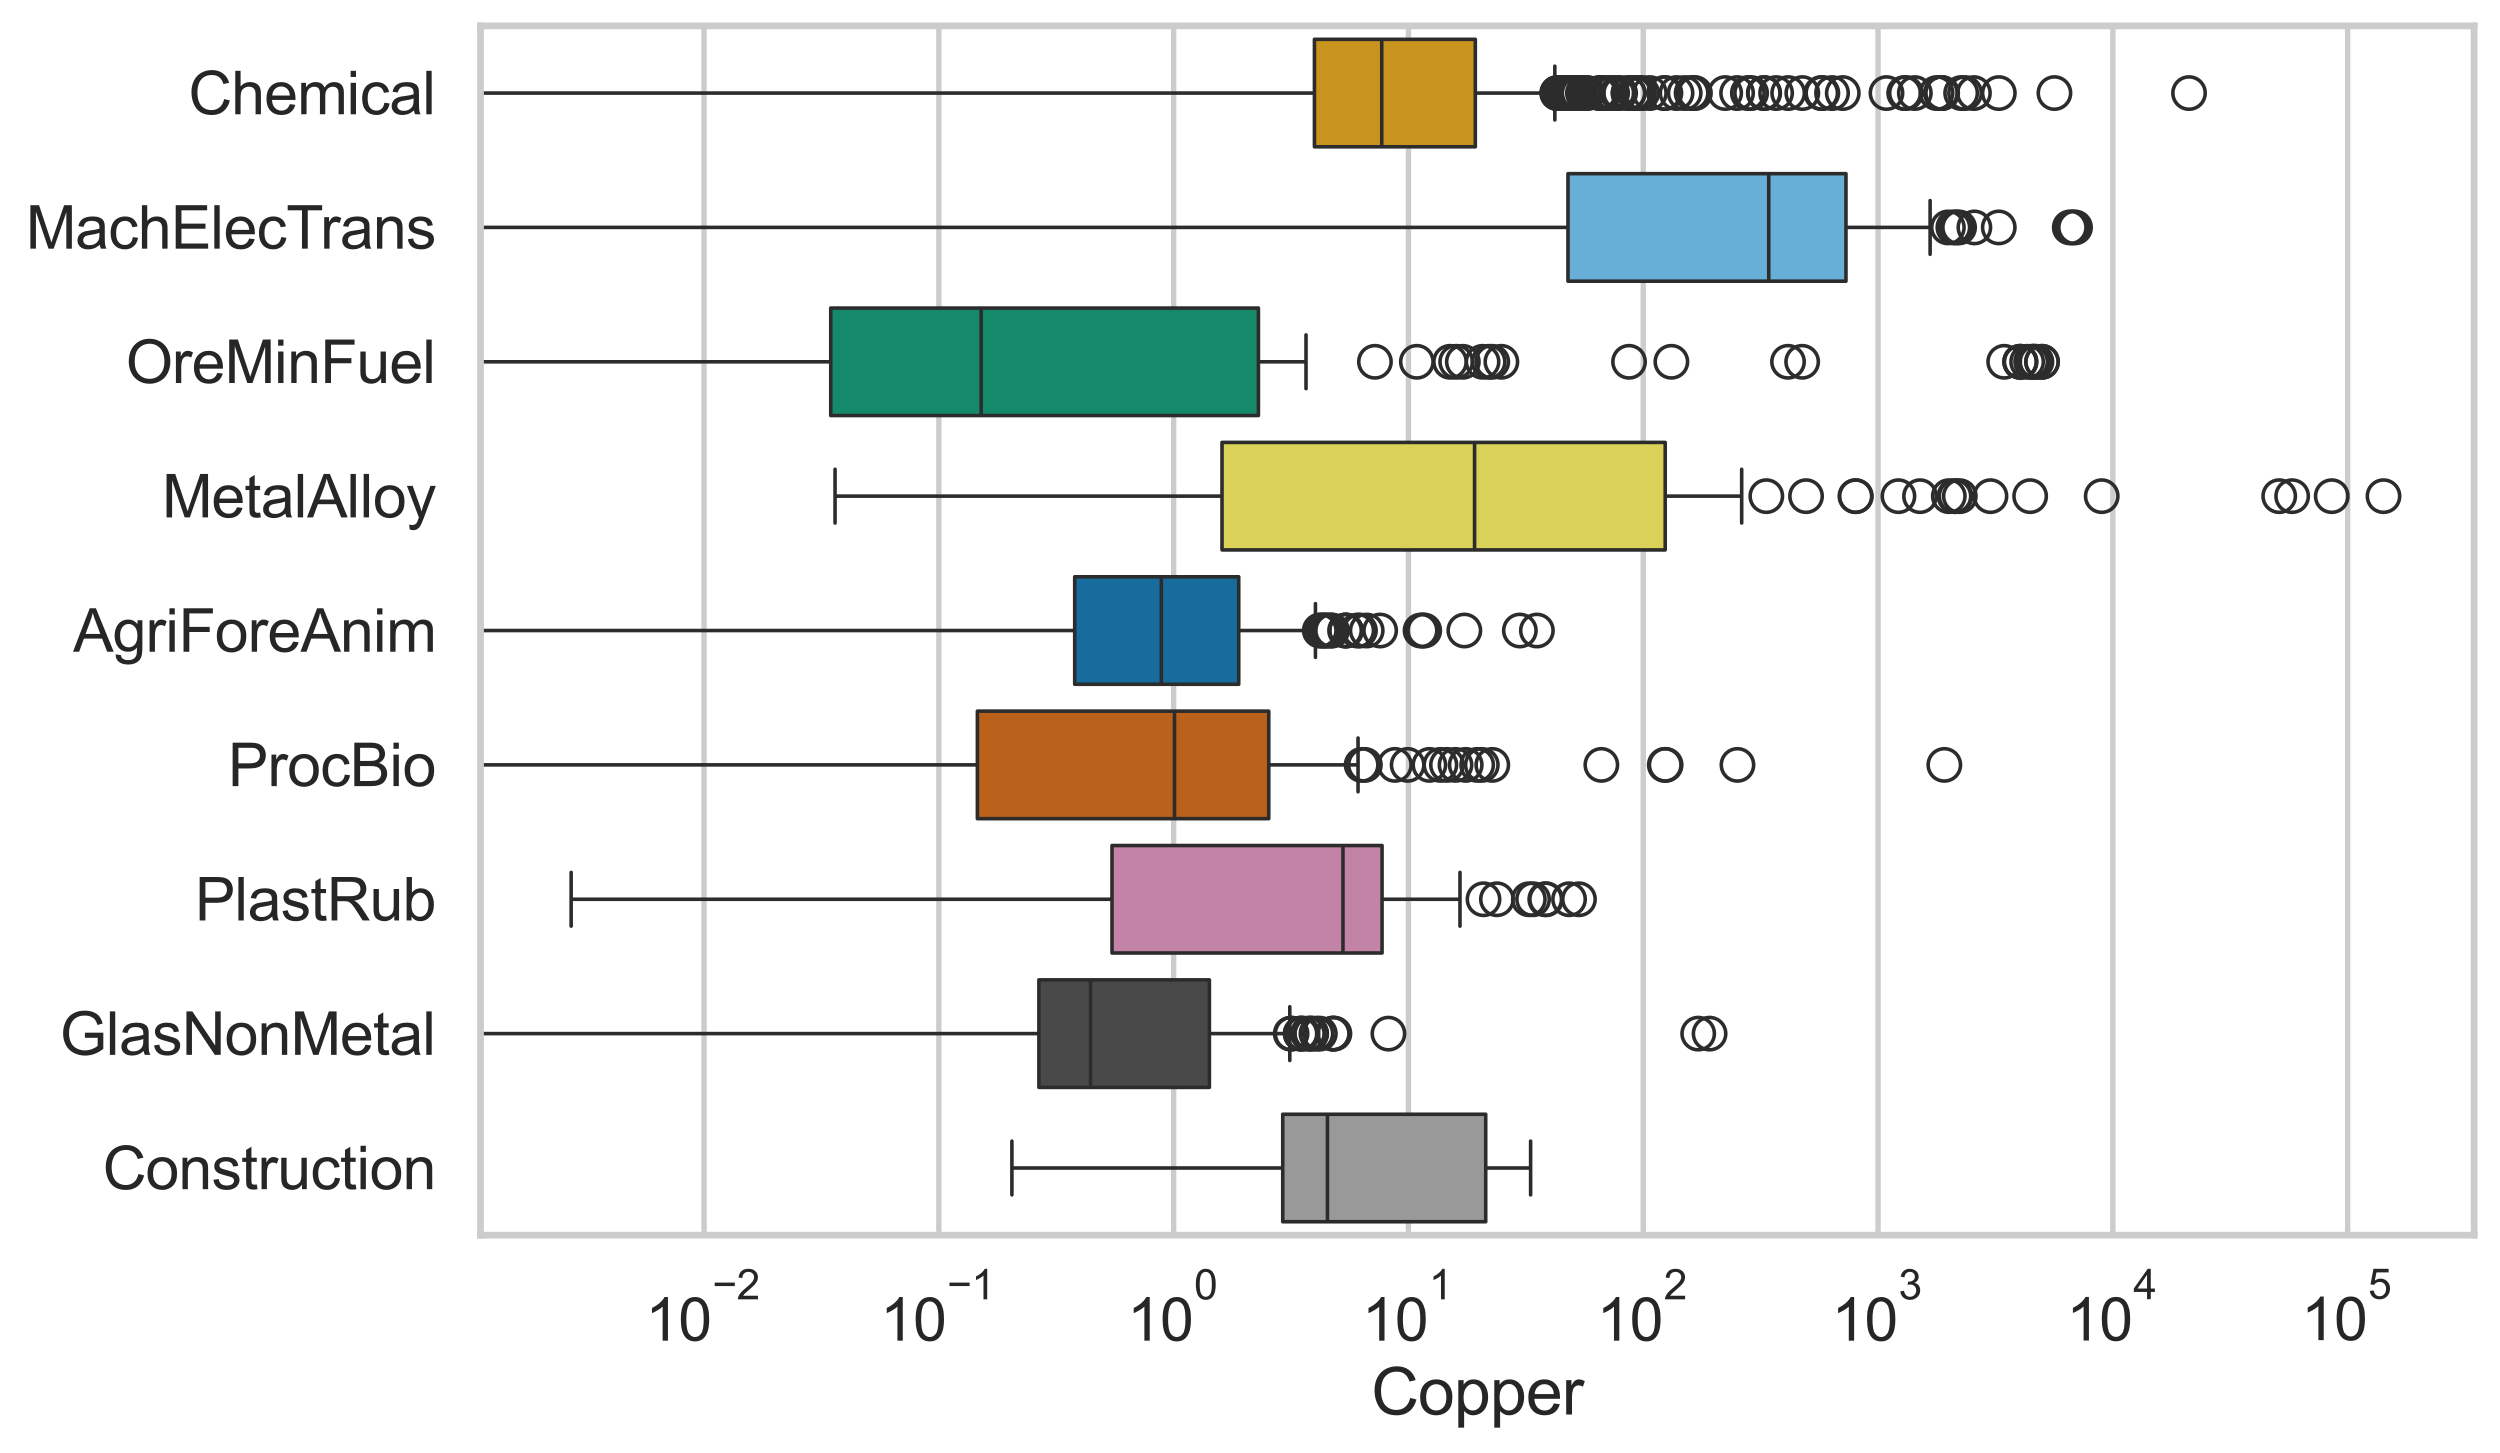 <?xml version="1.0" encoding="utf-8" standalone="no"?>
<!DOCTYPE svg PUBLIC "-//W3C//DTD SVG 1.1//EN"
  "http://www.w3.org/Graphics/SVG/1.1/DTD/svg11.dtd">
<svg xmlns:xlink="http://www.w3.org/1999/xlink" width="695.577pt" height="404.34pt" viewBox="0 0 695.577 404.34" xmlns="http://www.w3.org/2000/svg" version="1.1">
 <defs>
  <style type="text/css">*{stroke-linejoin: round; stroke-linecap: butt}</style>
 </defs>
 <g id="figure_1">
  <g id="patch_1">
   <path d="M 0 404.34 
L 695.577 404.34 
L 695.577 0 
L 0 0 
z
" style="fill: #ffffff"/>
  </g>
  <g id="axes_1">
   <g id="patch_2">
    <path d="M 133.697 343.665 
L 688.377 343.665 
L 688.377 7.2 
L 133.697 7.2 
z
" style="fill: #ffffff"/>
   </g>
   <g id="matplotlib.axis_1">
    <g id="xtick_1">
     <g id="line2d_1">
      <path d="M 195.888 343.665 
L 195.888 7.2 
" clip-path="url(#pe6683b3811)" style="fill: none; stroke: #cccccc; stroke-width: 1.5; stroke-linecap: round"/>
     </g>
     <g id="text_1">
      <!-- $\mathdefault{10^{-2}}$ -->
      <g style="fill: #262626" transform="translate(179.553 373.18) scale(0.165 -0.165)">
       <defs>
        <path id="ArialMT-31" d="M 2384 0 
L 1822 0 
L 1822 3584 
Q 1619 3391 1289 3197 
Q 959 3003 697 2906 
L 697 3450 
Q 1169 3672 1522 3987 
Q 1875 4303 2022 4600 
L 2384 4600 
L 2384 0 
z
" transform="scale(0.016)"/>
        <path id="ArialMT-30" d="M 266 2259 
Q 266 3072 433 3567 
Q 600 4063 929 4331 
Q 1259 4600 1759 4600 
Q 2128 4600 2406 4451 
Q 2684 4303 2865 4023 
Q 3047 3744 3150 3342 
Q 3253 2941 3253 2259 
Q 3253 1453 3087 958 
Q 2922 463 2592 192 
Q 2263 -78 1759 -78 
Q 1097 -78 719 397 
Q 266 969 266 2259 
z
M 844 2259 
Q 844 1131 1108 757 
Q 1372 384 1759 384 
Q 2147 384 2411 759 
Q 2675 1134 2675 2259 
Q 2675 3391 2411 3762 
Q 2147 4134 1753 4134 
Q 1366 4134 1134 3806 
Q 844 3388 844 2259 
z
" transform="scale(0.016)"/>
        <path id="ArialMT-2212" d="M 3381 1997 
L 356 1997 
L 356 2522 
L 3381 2522 
L 3381 1997 
z
" transform="scale(0.016)"/>
        <path id="ArialMT-32" d="M 3222 541 
L 3222 0 
L 194 0 
Q 188 203 259 391 
Q 375 700 629 1000 
Q 884 1300 1366 1694 
Q 2113 2306 2375 2664 
Q 2638 3022 2638 3341 
Q 2638 3675 2398 3904 
Q 2159 4134 1775 4134 
Q 1369 4134 1125 3890 
Q 881 3647 878 3216 
L 300 3275 
Q 359 3922 746 4261 
Q 1134 4600 1788 4600 
Q 2447 4600 2831 4234 
Q 3216 3869 3216 3328 
Q 3216 3053 3103 2787 
Q 2991 2522 2730 2228 
Q 2469 1934 1863 1422 
Q 1356 997 1212 845 
Q 1069 694 975 541 
L 3222 541 
z
" transform="scale(0.016)"/>
       </defs>
       <use xlink:href="#ArialMT-31" transform="translate(0 0.994)"/>
       <use xlink:href="#ArialMT-30" transform="translate(55.615 0.994)"/>
       <use xlink:href="#ArialMT-2212" transform="translate(112.973 70.688) scale(0.7)"/>
       <use xlink:href="#ArialMT-32" transform="translate(153.852 70.688) scale(0.7)"/>
      </g>
     </g>
    </g>
    <g id="xtick_2">
     <g id="line2d_2">
      <path d="M 261.217 343.665 
L 261.217 7.2 
" clip-path="url(#pe6683b3811)" style="fill: none; stroke: #cccccc; stroke-width: 1.5; stroke-linecap: round"/>
     </g>
     <g id="text_2">
      <!-- $\mathdefault{10^{-1}}$ -->
      <g style="fill: #262626" transform="translate(244.882 373.18) scale(0.165 -0.165)">
       <use xlink:href="#ArialMT-31" transform="translate(0 0.994)"/>
       <use xlink:href="#ArialMT-30" transform="translate(55.615 0.994)"/>
       <use xlink:href="#ArialMT-2212" transform="translate(112.973 70.688) scale(0.7)"/>
       <use xlink:href="#ArialMT-31" transform="translate(153.852 70.688) scale(0.7)"/>
      </g>
     </g>
    </g>
    <g id="xtick_3">
     <g id="line2d_3">
      <path d="M 326.546 343.665 
L 326.546 7.2 
" clip-path="url(#pe6683b3811)" style="fill: none; stroke: #cccccc; stroke-width: 1.5; stroke-linecap: round"/>
     </g>
     <g id="text_3">
      <!-- $\mathdefault{10^{0}}$ -->
      <g style="fill: #262626" transform="translate(313.593 373.18) scale(0.165 -0.165)">
       <use xlink:href="#ArialMT-31" transform="translate(0 0.994)"/>
       <use xlink:href="#ArialMT-30" transform="translate(55.615 0.994)"/>
       <use xlink:href="#ArialMT-30" transform="translate(112.973 70.688) scale(0.7)"/>
      </g>
     </g>
    </g>
    <g id="xtick_4">
     <g id="line2d_4">
      <path d="M 391.874 343.665 
L 391.874 7.2 
" clip-path="url(#pe6683b3811)" style="fill: none; stroke: #cccccc; stroke-width: 1.5; stroke-linecap: round"/>
     </g>
     <g id="text_4">
      <!-- $\mathdefault{10^{1}}$ -->
      <g style="fill: #262626" transform="translate(378.922 373.18) scale(0.165 -0.165)">
       <use xlink:href="#ArialMT-31" transform="translate(0 0.994)"/>
       <use xlink:href="#ArialMT-30" transform="translate(55.615 0.994)"/>
       <use xlink:href="#ArialMT-31" transform="translate(112.973 70.688) scale(0.7)"/>
      </g>
     </g>
    </g>
    <g id="xtick_5">
     <g id="line2d_5">
      <path d="M 457.203 343.665 
L 457.203 7.2 
" clip-path="url(#pe6683b3811)" style="fill: none; stroke: #cccccc; stroke-width: 1.5; stroke-linecap: round"/>
     </g>
     <g id="text_5">
      <!-- $\mathdefault{10^{2}}$ -->
      <g style="fill: #262626" transform="translate(444.251 373.18) scale(0.165 -0.165)">
       <use xlink:href="#ArialMT-31" transform="translate(0 0.994)"/>
       <use xlink:href="#ArialMT-30" transform="translate(55.615 0.994)"/>
       <use xlink:href="#ArialMT-32" transform="translate(112.973 70.688) scale(0.7)"/>
      </g>
     </g>
    </g>
    <g id="xtick_6">
     <g id="line2d_6">
      <path d="M 522.532 343.665 
L 522.532 7.2 
" clip-path="url(#pe6683b3811)" style="fill: none; stroke: #cccccc; stroke-width: 1.5; stroke-linecap: round"/>
     </g>
     <g id="text_6">
      <!-- $\mathdefault{10^{3}}$ -->
      <g style="fill: #262626" transform="translate(509.579 373.18) scale(0.165 -0.165)">
       <defs>
        <path id="ArialMT-33" d="M 269 1209 
L 831 1284 
Q 928 806 1161 595 
Q 1394 384 1728 384 
Q 2125 384 2398 659 
Q 2672 934 2672 1341 
Q 2672 1728 2419 1979 
Q 2166 2231 1775 2231 
Q 1616 2231 1378 2169 
L 1441 2663 
Q 1497 2656 1531 2656 
Q 1891 2656 2178 2843 
Q 2466 3031 2466 3422 
Q 2466 3731 2256 3934 
Q 2047 4138 1716 4138 
Q 1388 4138 1169 3931 
Q 950 3725 888 3313 
L 325 3413 
Q 428 3978 793 4289 
Q 1159 4600 1703 4600 
Q 2078 4600 2393 4439 
Q 2709 4278 2876 4000 
Q 3044 3722 3044 3409 
Q 3044 3113 2884 2869 
Q 2725 2625 2413 2481 
Q 2819 2388 3044 2092 
Q 3269 1797 3269 1353 
Q 3269 753 2831 336 
Q 2394 -81 1725 -81 
Q 1122 -81 723 278 
Q 325 638 269 1209 
z
" transform="scale(0.016)"/>
       </defs>
       <use xlink:href="#ArialMT-31" transform="translate(0 0.994)"/>
       <use xlink:href="#ArialMT-30" transform="translate(55.615 0.994)"/>
       <use xlink:href="#ArialMT-33" transform="translate(112.973 70.688) scale(0.7)"/>
      </g>
     </g>
    </g>
    <g id="xtick_7">
     <g id="line2d_7">
      <path d="M 587.861 343.665 
L 587.861 7.2 
" clip-path="url(#pe6683b3811)" style="fill: none; stroke: #cccccc; stroke-width: 1.5; stroke-linecap: round"/>
     </g>
     <g id="text_7">
      <!-- $\mathdefault{10^{4}}$ -->
      <g style="fill: #262626" transform="translate(574.908 373.015) scale(0.165 -0.165)">
       <defs>
        <path id="ArialMT-34" d="M 2069 0 
L 2069 1097 
L 81 1097 
L 81 1613 
L 2172 4581 
L 2631 4581 
L 2631 1613 
L 3250 1613 
L 3250 1097 
L 2631 1097 
L 2631 0 
L 2069 0 
z
M 2069 1613 
L 2069 3678 
L 634 1613 
L 2069 1613 
z
" transform="scale(0.016)"/>
       </defs>
       <use xlink:href="#ArialMT-31" transform="translate(0 0.202)"/>
       <use xlink:href="#ArialMT-30" transform="translate(55.615 0.202)"/>
       <use xlink:href="#ArialMT-34" transform="translate(112.973 69.895) scale(0.7)"/>
      </g>
     </g>
    </g>
    <g id="xtick_8">
     <g id="line2d_8">
      <path d="M 653.189 343.665 
L 653.189 7.2 
" clip-path="url(#pe6683b3811)" style="fill: none; stroke: #cccccc; stroke-width: 1.5; stroke-linecap: round"/>
     </g>
     <g id="text_8">
      <!-- $\mathdefault{10^{5}}$ -->
      <g style="fill: #262626" transform="translate(640.237 373.015) scale(0.165 -0.165)">
       <defs>
        <path id="ArialMT-35" d="M 266 1200 
L 856 1250 
Q 922 819 1161 601 
Q 1400 384 1738 384 
Q 2144 384 2425 690 
Q 2706 997 2706 1503 
Q 2706 1984 2436 2262 
Q 2166 2541 1728 2541 
Q 1456 2541 1237 2417 
Q 1019 2294 894 2097 
L 366 2166 
L 809 4519 
L 3088 4519 
L 3088 3981 
L 1259 3981 
L 1013 2750 
Q 1425 3038 1878 3038 
Q 2478 3038 2890 2622 
Q 3303 2206 3303 1553 
Q 3303 931 2941 478 
Q 2500 -78 1738 -78 
Q 1113 -78 717 272 
Q 322 622 266 1200 
z
" transform="scale(0.016)"/>
       </defs>
       <use xlink:href="#ArialMT-31" transform="translate(0 0.88)"/>
       <use xlink:href="#ArialMT-30" transform="translate(55.615 0.88)"/>
       <use xlink:href="#ArialMT-35" transform="translate(112.973 70.573) scale(0.7)"/>
      </g>
     </g>
    </g>
    <g id="xtick_9"/>
    <g id="xtick_10"/>
    <g id="xtick_11"/>
    <g id="xtick_12"/>
    <g id="xtick_13"/>
    <g id="xtick_14"/>
    <g id="xtick_15"/>
    <g id="xtick_16"/>
    <g id="xtick_17"/>
    <g id="xtick_18"/>
    <g id="xtick_19"/>
    <g id="xtick_20"/>
    <g id="xtick_21"/>
    <g id="xtick_22"/>
    <g id="xtick_23"/>
    <g id="xtick_24"/>
    <g id="xtick_25"/>
    <g id="xtick_26"/>
    <g id="xtick_27"/>
    <g id="xtick_28"/>
    <g id="xtick_29"/>
    <g id="xtick_30"/>
    <g id="xtick_31"/>
    <g id="xtick_32"/>
    <g id="xtick_33"/>
    <g id="xtick_34"/>
    <g id="xtick_35"/>
    <g id="xtick_36"/>
    <g id="xtick_37"/>
    <g id="xtick_38"/>
    <g id="xtick_39"/>
    <g id="xtick_40"/>
    <g id="xtick_41"/>
    <g id="xtick_42"/>
    <g id="xtick_43"/>
    <g id="xtick_44"/>
    <g id="xtick_45"/>
    <g id="xtick_46"/>
    <g id="xtick_47"/>
    <g id="xtick_48"/>
    <g id="xtick_49"/>
    <g id="xtick_50"/>
    <g id="xtick_51"/>
    <g id="xtick_52"/>
    <g id="xtick_53"/>
    <g id="xtick_54"/>
    <g id="xtick_55"/>
    <g id="xtick_56"/>
    <g id="xtick_57"/>
    <g id="xtick_58"/>
    <g id="xtick_59"/>
    <g id="xtick_60"/>
    <g id="xtick_61"/>
    <g id="xtick_62"/>
    <g id="xtick_63"/>
    <g id="xtick_64"/>
    <g id="xtick_65"/>
    <g id="xtick_66"/>
    <g id="xtick_67"/>
    <g id="xtick_68"/>
    <g id="xtick_69"/>
    <g id="xtick_70"/>
    <g id="xtick_71"/>
    <g id="xtick_72"/>
    <g id="xtick_73"/>
    <g id="xtick_74"/>
    <g id="text_9">
     <!-- Copper -->
     <g style="fill: #262626" transform="translate(381.521 393.563) scale(0.18 -0.18)">
      <defs>
       <path id="ArialMT-43" d="M 3763 1606 
L 4369 1453 
Q 4178 706 3683 314 
Q 3188 -78 2472 -78 
Q 1731 -78 1267 223 
Q 803 525 561 1097 
Q 319 1669 319 2325 
Q 319 3041 592 3573 
Q 866 4106 1370 4382 
Q 1875 4659 2481 4659 
Q 3169 4659 3637 4309 
Q 4106 3959 4291 3325 
L 3694 3184 
Q 3534 3684 3231 3912 
Q 2928 4141 2469 4141 
Q 1941 4141 1586 3887 
Q 1231 3634 1087 3207 
Q 944 2781 944 2328 
Q 944 1744 1114 1308 
Q 1284 872 1643 656 
Q 2003 441 2422 441 
Q 2931 441 3284 734 
Q 3638 1028 3763 1606 
z
" transform="scale(0.016)"/>
       <path id="ArialMT-6f" d="M 213 1659 
Q 213 2581 725 3025 
Q 1153 3394 1769 3394 
Q 2453 3394 2887 2945 
Q 3322 2497 3322 1706 
Q 3322 1066 3130 698 
Q 2938 331 2570 128 
Q 2203 -75 1769 -75 
Q 1072 -75 642 372 
Q 213 819 213 1659 
z
M 791 1659 
Q 791 1022 1069 705 
Q 1347 388 1769 388 
Q 2188 388 2466 706 
Q 2744 1025 2744 1678 
Q 2744 2294 2464 2611 
Q 2184 2928 1769 2928 
Q 1347 2928 1069 2612 
Q 791 2297 791 1659 
z
" transform="scale(0.016)"/>
       <path id="ArialMT-70" d="M 422 -1272 
L 422 3319 
L 934 3319 
L 934 2888 
Q 1116 3141 1344 3267 
Q 1572 3394 1897 3394 
Q 2322 3394 2647 3175 
Q 2972 2956 3137 2557 
Q 3303 2159 3303 1684 
Q 3303 1175 3120 767 
Q 2938 359 2589 142 
Q 2241 -75 1856 -75 
Q 1575 -75 1351 44 
Q 1128 163 984 344 
L 984 -1272 
L 422 -1272 
z
M 931 1641 
Q 931 1000 1190 694 
Q 1450 388 1819 388 
Q 2194 388 2461 705 
Q 2728 1022 2728 1688 
Q 2728 2322 2467 2637 
Q 2206 2953 1844 2953 
Q 1484 2953 1207 2617 
Q 931 2281 931 1641 
z
" transform="scale(0.016)"/>
       <path id="ArialMT-65" d="M 2694 1069 
L 3275 997 
Q 3138 488 2766 206 
Q 2394 -75 1816 -75 
Q 1088 -75 661 373 
Q 234 822 234 1631 
Q 234 2469 665 2931 
Q 1097 3394 1784 3394 
Q 2450 3394 2872 2941 
Q 3294 2488 3294 1666 
Q 3294 1616 3291 1516 
L 816 1516 
Q 847 969 1125 678 
Q 1403 388 1819 388 
Q 2128 388 2347 550 
Q 2566 713 2694 1069 
z
M 847 1978 
L 2700 1978 
Q 2663 2397 2488 2606 
Q 2219 2931 1791 2931 
Q 1403 2931 1139 2672 
Q 875 2413 847 1978 
z
" transform="scale(0.016)"/>
       <path id="ArialMT-72" d="M 416 0 
L 416 3319 
L 922 3319 
L 922 2816 
Q 1116 3169 1280 3281 
Q 1444 3394 1641 3394 
Q 1925 3394 2219 3213 
L 2025 2691 
Q 1819 2813 1613 2813 
Q 1428 2813 1281 2702 
Q 1134 2591 1072 2394 
Q 978 2094 978 1738 
L 978 0 
L 416 0 
z
" transform="scale(0.016)"/>
      </defs>
      <use xlink:href="#ArialMT-43"/>
      <use xlink:href="#ArialMT-6f" transform="translate(72.217 0)"/>
      <use xlink:href="#ArialMT-70" transform="translate(127.832 0)"/>
      <use xlink:href="#ArialMT-70" transform="translate(183.447 0)"/>
      <use xlink:href="#ArialMT-65" transform="translate(239.062 0)"/>
      <use xlink:href="#ArialMT-72" transform="translate(294.678 0)"/>
     </g>
    </g>
   </g>
   <g id="matplotlib.axis_2">
    <g id="ytick_1">
     <g id="text_10">
      <!-- Chemical -->
      <g style="fill: #262626" transform="translate(52.428 31.798) scale(0.165 -0.165)">
       <defs>
        <path id="ArialMT-68" d="M 422 0 
L 422 4581 
L 984 4581 
L 984 2938 
Q 1378 3394 1978 3394 
Q 2347 3394 2619 3248 
Q 2891 3103 3008 2847 
Q 3125 2591 3125 2103 
L 3125 0 
L 2563 0 
L 2563 2103 
Q 2563 2525 2380 2717 
Q 2197 2909 1863 2909 
Q 1613 2909 1392 2779 
Q 1172 2650 1078 2428 
Q 984 2206 984 1816 
L 984 0 
L 422 0 
z
" transform="scale(0.016)"/>
        <path id="ArialMT-6d" d="M 422 0 
L 422 3319 
L 925 3319 
L 925 2853 
Q 1081 3097 1340 3245 
Q 1600 3394 1931 3394 
Q 2300 3394 2536 3241 
Q 2772 3088 2869 2813 
Q 3263 3394 3894 3394 
Q 4388 3394 4653 3120 
Q 4919 2847 4919 2278 
L 4919 0 
L 4359 0 
L 4359 2091 
Q 4359 2428 4304 2576 
Q 4250 2725 4106 2815 
Q 3963 2906 3769 2906 
Q 3419 2906 3187 2673 
Q 2956 2441 2956 1928 
L 2956 0 
L 2394 0 
L 2394 2156 
Q 2394 2531 2256 2718 
Q 2119 2906 1806 2906 
Q 1569 2906 1367 2781 
Q 1166 2656 1075 2415 
Q 984 2175 984 1722 
L 984 0 
L 422 0 
z
" transform="scale(0.016)"/>
        <path id="ArialMT-69" d="M 425 3934 
L 425 4581 
L 988 4581 
L 988 3934 
L 425 3934 
z
M 425 0 
L 425 3319 
L 988 3319 
L 988 0 
L 425 0 
z
" transform="scale(0.016)"/>
        <path id="ArialMT-63" d="M 2588 1216 
L 3141 1144 
Q 3050 572 2676 248 
Q 2303 -75 1759 -75 
Q 1078 -75 664 370 
Q 250 816 250 1647 
Q 250 2184 428 2587 
Q 606 2991 970 3192 
Q 1334 3394 1763 3394 
Q 2303 3394 2647 3120 
Q 2991 2847 3088 2344 
L 2541 2259 
Q 2463 2594 2264 2762 
Q 2066 2931 1784 2931 
Q 1359 2931 1093 2626 
Q 828 2322 828 1663 
Q 828 994 1084 691 
Q 1341 388 1753 388 
Q 2084 388 2306 591 
Q 2528 794 2588 1216 
z
" transform="scale(0.016)"/>
        <path id="ArialMT-61" d="M 2588 409 
Q 2275 144 1986 34 
Q 1697 -75 1366 -75 
Q 819 -75 525 192 
Q 231 459 231 875 
Q 231 1119 342 1320 
Q 453 1522 633 1644 
Q 813 1766 1038 1828 
Q 1203 1872 1538 1913 
Q 2219 1994 2541 2106 
Q 2544 2222 2544 2253 
Q 2544 2597 2384 2738 
Q 2169 2928 1744 2928 
Q 1347 2928 1158 2789 
Q 969 2650 878 2297 
L 328 2372 
Q 403 2725 575 2942 
Q 747 3159 1072 3276 
Q 1397 3394 1825 3394 
Q 2250 3394 2515 3294 
Q 2781 3194 2906 3042 
Q 3031 2891 3081 2659 
Q 3109 2516 3109 2141 
L 3109 1391 
Q 3109 606 3145 398 
Q 3181 191 3288 0 
L 2700 0 
Q 2613 175 2588 409 
z
M 2541 1666 
Q 2234 1541 1622 1453 
Q 1275 1403 1131 1340 
Q 988 1278 909 1158 
Q 831 1038 831 891 
Q 831 666 1001 516 
Q 1172 366 1500 366 
Q 1825 366 2078 508 
Q 2331 650 2450 897 
Q 2541 1088 2541 1459 
L 2541 1666 
z
" transform="scale(0.016)"/>
        <path id="ArialMT-6c" d="M 409 0 
L 409 4581 
L 972 4581 
L 972 0 
L 409 0 
z
" transform="scale(0.016)"/>
       </defs>
       <use xlink:href="#ArialMT-43"/>
       <use xlink:href="#ArialMT-68" transform="translate(72.217 0)"/>
       <use xlink:href="#ArialMT-65" transform="translate(127.832 0)"/>
       <use xlink:href="#ArialMT-6d" transform="translate(183.447 0)"/>
       <use xlink:href="#ArialMT-69" transform="translate(266.748 0)"/>
       <use xlink:href="#ArialMT-63" transform="translate(288.965 0)"/>
       <use xlink:href="#ArialMT-61" transform="translate(338.965 0)"/>
       <use xlink:href="#ArialMT-6c" transform="translate(394.58 0)"/>
      </g>
     </g>
    </g>
    <g id="ytick_2">
     <g id="text_11">
      <!-- MachElecTrans -->
      <g style="fill: #262626" transform="translate(7.2 69.183) scale(0.165 -0.165)">
       <defs>
        <path id="ArialMT-4d" d="M 475 0 
L 475 4581 
L 1388 4581 
L 2472 1338 
Q 2622 884 2691 659 
Q 2769 909 2934 1394 
L 4031 4581 
L 4847 4581 
L 4847 0 
L 4263 0 
L 4263 3834 
L 2931 0 
L 2384 0 
L 1059 3900 
L 1059 0 
L 475 0 
z
" transform="scale(0.016)"/>
        <path id="ArialMT-45" d="M 506 0 
L 506 4581 
L 3819 4581 
L 3819 4041 
L 1113 4041 
L 1113 2638 
L 3647 2638 
L 3647 2100 
L 1113 2100 
L 1113 541 
L 3925 541 
L 3925 0 
L 506 0 
z
" transform="scale(0.016)"/>
        <path id="ArialMT-54" d="M 1659 0 
L 1659 4041 
L 150 4041 
L 150 4581 
L 3781 4581 
L 3781 4041 
L 2266 4041 
L 2266 0 
L 1659 0 
z
" transform="scale(0.016)"/>
        <path id="ArialMT-6e" d="M 422 0 
L 422 3319 
L 928 3319 
L 928 2847 
Q 1294 3394 1984 3394 
Q 2284 3394 2536 3286 
Q 2788 3178 2913 3003 
Q 3038 2828 3088 2588 
Q 3119 2431 3119 2041 
L 3119 0 
L 2556 0 
L 2556 2019 
Q 2556 2363 2490 2533 
Q 2425 2703 2258 2804 
Q 2091 2906 1866 2906 
Q 1506 2906 1245 2678 
Q 984 2450 984 1813 
L 984 0 
L 422 0 
z
" transform="scale(0.016)"/>
        <path id="ArialMT-73" d="M 197 991 
L 753 1078 
Q 800 744 1014 566 
Q 1228 388 1613 388 
Q 2000 388 2187 545 
Q 2375 703 2375 916 
Q 2375 1106 2209 1216 
Q 2094 1291 1634 1406 
Q 1016 1563 777 1677 
Q 538 1791 414 1992 
Q 291 2194 291 2438 
Q 291 2659 392 2848 
Q 494 3038 669 3163 
Q 800 3259 1026 3326 
Q 1253 3394 1513 3394 
Q 1903 3394 2198 3281 
Q 2494 3169 2634 2976 
Q 2775 2784 2828 2463 
L 2278 2388 
Q 2241 2644 2061 2787 
Q 1881 2931 1553 2931 
Q 1166 2931 1000 2803 
Q 834 2675 834 2503 
Q 834 2394 903 2306 
Q 972 2216 1119 2156 
Q 1203 2125 1616 2013 
Q 2213 1853 2448 1751 
Q 2684 1650 2818 1456 
Q 2953 1263 2953 975 
Q 2953 694 2789 445 
Q 2625 197 2315 61 
Q 2006 -75 1616 -75 
Q 969 -75 630 194 
Q 291 463 197 991 
z
" transform="scale(0.016)"/>
       </defs>
       <use xlink:href="#ArialMT-4d"/>
       <use xlink:href="#ArialMT-61" transform="translate(83.301 0)"/>
       <use xlink:href="#ArialMT-63" transform="translate(138.916 0)"/>
       <use xlink:href="#ArialMT-68" transform="translate(188.916 0)"/>
       <use xlink:href="#ArialMT-45" transform="translate(244.531 0)"/>
       <use xlink:href="#ArialMT-6c" transform="translate(311.23 0)"/>
       <use xlink:href="#ArialMT-65" transform="translate(333.447 0)"/>
       <use xlink:href="#ArialMT-63" transform="translate(389.062 0)"/>
       <use xlink:href="#ArialMT-54" transform="translate(439.062 0)"/>
       <use xlink:href="#ArialMT-72" transform="translate(496.396 0)"/>
       <use xlink:href="#ArialMT-61" transform="translate(529.697 0)"/>
       <use xlink:href="#ArialMT-6e" transform="translate(585.312 0)"/>
       <use xlink:href="#ArialMT-73" transform="translate(640.928 0)"/>
      </g>
     </g>
    </g>
    <g id="ytick_3">
     <g id="text_12">
      <!-- OreMinFuel -->
      <g style="fill: #262626" transform="translate(35.013 106.568) scale(0.165 -0.165)">
       <defs>
        <path id="ArialMT-4f" d="M 309 2231 
Q 309 3372 921 4017 
Q 1534 4663 2503 4663 
Q 3138 4663 3647 4359 
Q 4156 4056 4423 3514 
Q 4691 2972 4691 2284 
Q 4691 1588 4409 1038 
Q 4128 488 3612 205 
Q 3097 -78 2500 -78 
Q 1853 -78 1343 234 
Q 834 547 571 1087 
Q 309 1628 309 2231 
z
M 934 2222 
Q 934 1394 1379 917 
Q 1825 441 2497 441 
Q 3181 441 3623 922 
Q 4066 1403 4066 2288 
Q 4066 2847 3877 3264 
Q 3688 3681 3323 3911 
Q 2959 4141 2506 4141 
Q 1863 4141 1398 3698 
Q 934 3256 934 2222 
z
" transform="scale(0.016)"/>
        <path id="ArialMT-46" d="M 525 0 
L 525 4581 
L 3616 4581 
L 3616 4041 
L 1131 4041 
L 1131 2622 
L 3281 2622 
L 3281 2081 
L 1131 2081 
L 1131 0 
L 525 0 
z
" transform="scale(0.016)"/>
        <path id="ArialMT-75" d="M 2597 0 
L 2597 488 
Q 2209 -75 1544 -75 
Q 1250 -75 995 37 
Q 741 150 617 320 
Q 494 491 444 738 
Q 409 903 409 1263 
L 409 3319 
L 972 3319 
L 972 1478 
Q 972 1038 1006 884 
Q 1059 663 1231 536 
Q 1403 409 1656 409 
Q 1909 409 2131 539 
Q 2353 669 2445 892 
Q 2538 1116 2538 1541 
L 2538 3319 
L 3100 3319 
L 3100 0 
L 2597 0 
z
" transform="scale(0.016)"/>
       </defs>
       <use xlink:href="#ArialMT-4f"/>
       <use xlink:href="#ArialMT-72" transform="translate(77.783 0)"/>
       <use xlink:href="#ArialMT-65" transform="translate(111.084 0)"/>
       <use xlink:href="#ArialMT-4d" transform="translate(166.699 0)"/>
       <use xlink:href="#ArialMT-69" transform="translate(250 0)"/>
       <use xlink:href="#ArialMT-6e" transform="translate(272.217 0)"/>
       <use xlink:href="#ArialMT-46" transform="translate(327.832 0)"/>
       <use xlink:href="#ArialMT-75" transform="translate(388.916 0)"/>
       <use xlink:href="#ArialMT-65" transform="translate(444.531 0)"/>
       <use xlink:href="#ArialMT-6c" transform="translate(500.146 0)"/>
      </g>
     </g>
    </g>
    <g id="ytick_4">
     <g id="text_13">
      <!-- MetalAlloy -->
      <g style="fill: #262626" transform="translate(45.088 143.953) scale(0.165 -0.165)">
       <defs>
        <path id="ArialMT-74" d="M 1650 503 
L 1731 6 
Q 1494 -44 1306 -44 
Q 1000 -44 831 53 
Q 663 150 594 308 
Q 525 466 525 972 
L 525 2881 
L 113 2881 
L 113 3319 
L 525 3319 
L 525 4141 
L 1084 4478 
L 1084 3319 
L 1650 3319 
L 1650 2881 
L 1084 2881 
L 1084 941 
Q 1084 700 1114 631 
Q 1144 563 1211 522 
Q 1278 481 1403 481 
Q 1497 481 1650 503 
z
" transform="scale(0.016)"/>
        <path id="ArialMT-41" d="M -9 0 
L 1750 4581 
L 2403 4581 
L 4278 0 
L 3588 0 
L 3053 1388 
L 1138 1388 
L 634 0 
L -9 0 
z
M 1313 1881 
L 2866 1881 
L 2388 3150 
Q 2169 3728 2063 4100 
Q 1975 3659 1816 3225 
L 1313 1881 
z
" transform="scale(0.016)"/>
        <path id="ArialMT-79" d="M 397 -1278 
L 334 -750 
Q 519 -800 656 -800 
Q 844 -800 956 -737 
Q 1069 -675 1141 -563 
Q 1194 -478 1313 -144 
Q 1328 -97 1363 -6 
L 103 3319 
L 709 3319 
L 1400 1397 
Q 1534 1031 1641 628 
Q 1738 1016 1872 1384 
L 2581 3319 
L 3144 3319 
L 1881 -56 
Q 1678 -603 1566 -809 
Q 1416 -1088 1222 -1217 
Q 1028 -1347 759 -1347 
Q 597 -1347 397 -1278 
z
" transform="scale(0.016)"/>
       </defs>
       <use xlink:href="#ArialMT-4d"/>
       <use xlink:href="#ArialMT-65" transform="translate(83.301 0)"/>
       <use xlink:href="#ArialMT-74" transform="translate(138.916 0)"/>
       <use xlink:href="#ArialMT-61" transform="translate(166.699 0)"/>
       <use xlink:href="#ArialMT-6c" transform="translate(222.314 0)"/>
       <use xlink:href="#ArialMT-41" transform="translate(244.531 0)"/>
       <use xlink:href="#ArialMT-6c" transform="translate(311.23 0)"/>
       <use xlink:href="#ArialMT-6c" transform="translate(333.447 0)"/>
       <use xlink:href="#ArialMT-6f" transform="translate(355.664 0)"/>
       <use xlink:href="#ArialMT-79" transform="translate(411.279 0)"/>
      </g>
     </g>
    </g>
    <g id="ytick_5">
     <g id="text_14">
      <!-- AgriForeAnim -->
      <g style="fill: #262626" transform="translate(20.341 181.337) scale(0.165 -0.165)">
       <defs>
        <path id="ArialMT-67" d="M 319 -275 
L 866 -356 
Q 900 -609 1056 -725 
Q 1266 -881 1628 -881 
Q 2019 -881 2231 -725 
Q 2444 -569 2519 -288 
Q 2563 -116 2559 434 
Q 2191 0 1641 0 
Q 956 0 581 494 
Q 206 988 206 1678 
Q 206 2153 378 2554 
Q 550 2956 876 3175 
Q 1203 3394 1644 3394 
Q 2231 3394 2613 2919 
L 2613 3319 
L 3131 3319 
L 3131 450 
Q 3131 -325 2973 -648 
Q 2816 -972 2473 -1159 
Q 2131 -1347 1631 -1347 
Q 1038 -1347 672 -1080 
Q 306 -813 319 -275 
z
M 784 1719 
Q 784 1066 1043 766 
Q 1303 466 1694 466 
Q 2081 466 2343 764 
Q 2606 1063 2606 1700 
Q 2606 2309 2336 2618 
Q 2066 2928 1684 2928 
Q 1309 2928 1046 2623 
Q 784 2319 784 1719 
z
" transform="scale(0.016)"/>
       </defs>
       <use xlink:href="#ArialMT-41"/>
       <use xlink:href="#ArialMT-67" transform="translate(66.699 0)"/>
       <use xlink:href="#ArialMT-72" transform="translate(122.314 0)"/>
       <use xlink:href="#ArialMT-69" transform="translate(155.615 0)"/>
       <use xlink:href="#ArialMT-46" transform="translate(177.832 0)"/>
       <use xlink:href="#ArialMT-6f" transform="translate(238.916 0)"/>
       <use xlink:href="#ArialMT-72" transform="translate(294.531 0)"/>
       <use xlink:href="#ArialMT-65" transform="translate(327.832 0)"/>
       <use xlink:href="#ArialMT-41" transform="translate(383.447 0)"/>
       <use xlink:href="#ArialMT-6e" transform="translate(450.146 0)"/>
       <use xlink:href="#ArialMT-69" transform="translate(505.762 0)"/>
       <use xlink:href="#ArialMT-6d" transform="translate(527.979 0)"/>
      </g>
     </g>
    </g>
    <g id="ytick_6">
     <g id="text_15">
      <!-- ProcBio -->
      <g style="fill: #262626" transform="translate(63.424 218.722) scale(0.165 -0.165)">
       <defs>
        <path id="ArialMT-50" d="M 494 0 
L 494 4581 
L 2222 4581 
Q 2678 4581 2919 4538 
Q 3256 4481 3484 4323 
Q 3713 4166 3852 3881 
Q 3991 3597 3991 3256 
Q 3991 2672 3619 2267 
Q 3247 1863 2275 1863 
L 1100 1863 
L 1100 0 
L 494 0 
z
M 1100 2403 
L 2284 2403 
Q 2872 2403 3119 2622 
Q 3366 2841 3366 3238 
Q 3366 3525 3220 3729 
Q 3075 3934 2838 4000 
Q 2684 4041 2272 4041 
L 1100 4041 
L 1100 2403 
z
" transform="scale(0.016)"/>
        <path id="ArialMT-42" d="M 469 0 
L 469 4581 
L 2188 4581 
Q 2713 4581 3030 4442 
Q 3347 4303 3526 4014 
Q 3706 3725 3706 3409 
Q 3706 3116 3547 2856 
Q 3388 2597 3066 2438 
Q 3481 2316 3704 2022 
Q 3928 1728 3928 1328 
Q 3928 1006 3792 729 
Q 3656 453 3456 303 
Q 3256 153 2954 76 
Q 2653 0 2216 0 
L 469 0 
z
M 1075 2656 
L 2066 2656 
Q 2469 2656 2644 2709 
Q 2875 2778 2992 2937 
Q 3109 3097 3109 3338 
Q 3109 3566 3000 3739 
Q 2891 3913 2687 3977 
Q 2484 4041 1991 4041 
L 1075 4041 
L 1075 2656 
z
M 1075 541 
L 2216 541 
Q 2509 541 2628 563 
Q 2838 600 2978 687 
Q 3119 775 3209 942 
Q 3300 1109 3300 1328 
Q 3300 1584 3169 1773 
Q 3038 1963 2805 2039 
Q 2572 2116 2134 2116 
L 1075 2116 
L 1075 541 
z
" transform="scale(0.016)"/>
       </defs>
       <use xlink:href="#ArialMT-50"/>
       <use xlink:href="#ArialMT-72" transform="translate(66.699 0)"/>
       <use xlink:href="#ArialMT-6f" transform="translate(100 0)"/>
       <use xlink:href="#ArialMT-63" transform="translate(155.615 0)"/>
       <use xlink:href="#ArialMT-42" transform="translate(205.615 0)"/>
       <use xlink:href="#ArialMT-69" transform="translate(272.314 0)"/>
       <use xlink:href="#ArialMT-6f" transform="translate(294.531 0)"/>
      </g>
     </g>
    </g>
    <g id="ytick_7">
     <g id="text_16">
      <!-- PlastRub -->
      <g style="fill: #262626" transform="translate(54.248 256.107) scale(0.165 -0.165)">
       <defs>
        <path id="ArialMT-52" d="M 503 0 
L 503 4581 
L 2534 4581 
Q 3147 4581 3465 4457 
Q 3784 4334 3975 4021 
Q 4166 3709 4166 3331 
Q 4166 2844 3850 2509 
Q 3534 2175 2875 2084 
Q 3116 1969 3241 1856 
Q 3506 1613 3744 1247 
L 4541 0 
L 3778 0 
L 3172 953 
Q 2906 1366 2734 1584 
Q 2563 1803 2427 1890 
Q 2291 1978 2150 2013 
Q 2047 2034 1813 2034 
L 1109 2034 
L 1109 0 
L 503 0 
z
M 1109 2559 
L 2413 2559 
Q 2828 2559 3062 2645 
Q 3297 2731 3419 2920 
Q 3541 3109 3541 3331 
Q 3541 3656 3305 3865 
Q 3069 4075 2559 4075 
L 1109 4075 
L 1109 2559 
z
" transform="scale(0.016)"/>
        <path id="ArialMT-62" d="M 941 0 
L 419 0 
L 419 4581 
L 981 4581 
L 981 2947 
Q 1338 3394 1891 3394 
Q 2197 3394 2470 3270 
Q 2744 3147 2920 2923 
Q 3097 2700 3197 2384 
Q 3297 2069 3297 1709 
Q 3297 856 2875 390 
Q 2453 -75 1863 -75 
Q 1275 -75 941 416 
L 941 0 
z
M 934 1684 
Q 934 1088 1097 822 
Q 1363 388 1816 388 
Q 2184 388 2453 708 
Q 2722 1028 2722 1663 
Q 2722 2313 2464 2622 
Q 2206 2931 1841 2931 
Q 1472 2931 1203 2611 
Q 934 2291 934 1684 
z
" transform="scale(0.016)"/>
       </defs>
       <use xlink:href="#ArialMT-50"/>
       <use xlink:href="#ArialMT-6c" transform="translate(66.699 0)"/>
       <use xlink:href="#ArialMT-61" transform="translate(88.916 0)"/>
       <use xlink:href="#ArialMT-73" transform="translate(144.531 0)"/>
       <use xlink:href="#ArialMT-74" transform="translate(194.531 0)"/>
       <use xlink:href="#ArialMT-52" transform="translate(222.314 0)"/>
       <use xlink:href="#ArialMT-75" transform="translate(294.531 0)"/>
       <use xlink:href="#ArialMT-62" transform="translate(350.146 0)"/>
      </g>
     </g>
    </g>
    <g id="ytick_8">
     <g id="text_17">
      <!-- GlasNonMetal -->
      <g style="fill: #262626" transform="translate(16.659 293.492) scale(0.165 -0.165)">
       <defs>
        <path id="ArialMT-47" d="M 2638 1797 
L 2638 2334 
L 4578 2338 
L 4578 638 
Q 4131 281 3656 101 
Q 3181 -78 2681 -78 
Q 2006 -78 1454 211 
Q 903 500 622 1047 
Q 341 1594 341 2269 
Q 341 2938 620 3517 
Q 900 4097 1425 4378 
Q 1950 4659 2634 4659 
Q 3131 4659 3532 4498 
Q 3934 4338 4162 4050 
Q 4391 3763 4509 3300 
L 3963 3150 
Q 3859 3500 3706 3700 
Q 3553 3900 3268 4020 
Q 2984 4141 2638 4141 
Q 2222 4141 1919 4014 
Q 1616 3888 1430 3681 
Q 1244 3475 1141 3228 
Q 966 2803 966 2306 
Q 966 1694 1177 1281 
Q 1388 869 1791 669 
Q 2194 469 2647 469 
Q 3041 469 3416 620 
Q 3791 772 3984 944 
L 3984 1797 
L 2638 1797 
z
" transform="scale(0.016)"/>
        <path id="ArialMT-4e" d="M 488 0 
L 488 4581 
L 1109 4581 
L 3516 984 
L 3516 4581 
L 4097 4581 
L 4097 0 
L 3475 0 
L 1069 3600 
L 1069 0 
L 488 0 
z
" transform="scale(0.016)"/>
       </defs>
       <use xlink:href="#ArialMT-47"/>
       <use xlink:href="#ArialMT-6c" transform="translate(77.783 0)"/>
       <use xlink:href="#ArialMT-61" transform="translate(100 0)"/>
       <use xlink:href="#ArialMT-73" transform="translate(155.615 0)"/>
       <use xlink:href="#ArialMT-4e" transform="translate(205.615 0)"/>
       <use xlink:href="#ArialMT-6f" transform="translate(277.832 0)"/>
       <use xlink:href="#ArialMT-6e" transform="translate(333.447 0)"/>
       <use xlink:href="#ArialMT-4d" transform="translate(389.062 0)"/>
       <use xlink:href="#ArialMT-65" transform="translate(472.363 0)"/>
       <use xlink:href="#ArialMT-74" transform="translate(527.979 0)"/>
       <use xlink:href="#ArialMT-61" transform="translate(555.762 0)"/>
       <use xlink:href="#ArialMT-6c" transform="translate(611.377 0)"/>
      </g>
     </g>
    </g>
    <g id="ytick_9">
     <g id="text_18">
      <!-- Construction -->
      <g style="fill: #262626" transform="translate(28.575 330.877) scale(0.165 -0.165)">
       <use xlink:href="#ArialMT-43"/>
       <use xlink:href="#ArialMT-6f" transform="translate(72.217 0)"/>
       <use xlink:href="#ArialMT-6e" transform="translate(127.832 0)"/>
       <use xlink:href="#ArialMT-73" transform="translate(183.447 0)"/>
       <use xlink:href="#ArialMT-74" transform="translate(233.447 0)"/>
       <use xlink:href="#ArialMT-72" transform="translate(261.23 0)"/>
       <use xlink:href="#ArialMT-75" transform="translate(294.531 0)"/>
       <use xlink:href="#ArialMT-63" transform="translate(350.146 0)"/>
       <use xlink:href="#ArialMT-74" transform="translate(400.146 0)"/>
       <use xlink:href="#ArialMT-69" transform="translate(427.93 0)"/>
       <use xlink:href="#ArialMT-6f" transform="translate(450.146 0)"/>
       <use xlink:href="#ArialMT-6e" transform="translate(505.762 0)"/>
      </g>
     </g>
    </g>
   </g>
   <g id="patch_3">
    <path d="M 365.716 10.938 
L 365.716 40.846 
L 410.48 40.846 
L 410.48 10.938 
L 365.716 10.938 
z
" clip-path="url(#pe6683b3811)" style="fill: #c9941d; stroke: #2c2c2c; stroke-linejoin: miter"/>
   </g>
   <g id="line2d_9">
    <path d="M 365.716 25.892 
L -1 25.892 
" clip-path="url(#pe6683b3811)" style="fill: none; stroke: #2c2c2c"/>
   </g>
   <g id="line2d_10">
    <path d="M 410.48 25.892 
L 432.602 25.892 
" clip-path="url(#pe6683b3811)" style="fill: none; stroke: #2c2c2c"/>
   </g>
   <g id="line2d_11">
    <path clip-path="url(#pe6683b3811)" style="fill: none; stroke: #2c2c2c; stroke-linecap: round"/>
   </g>
   <g id="line2d_12">
    <path d="M 432.602 18.415 
L 432.602 33.369 
" clip-path="url(#pe6683b3811)" style="fill: none; stroke: #2c2c2c; stroke-linecap: round"/>
   </g>
   <g id="line2d_13">
    <defs>
     <path id="m75e60407eb" d="M 0 4.5 
C 1.193 4.5 2.338 4.026 3.182 3.182 
C 4.026 2.338 4.5 1.193 4.5 0 
C 4.5 -1.193 4.026 -2.338 3.182 -3.182 
C 2.338 -4.026 1.193 -4.5 0 -4.5 
C -1.193 -4.5 -2.338 -4.026 -3.182 -3.182 
C -4.026 -2.338 -4.5 -1.193 -4.5 0 
C -4.5 1.193 -4.026 2.338 -3.182 3.182 
C -2.338 4.026 -1.193 4.5 0 4.5 
z
" style="stroke: #2c2c2c"/>
    </defs>
    <g clip-path="url(#pe6683b3811)">
     <use xlink:href="#m75e60407eb" x="512.714" y="25.892" style="fill-opacity: 0; stroke: #2c2c2c"/>
     <use xlink:href="#m75e60407eb" x="434.021" y="25.892" style="fill-opacity: 0; stroke: #2c2c2c"/>
     <use xlink:href="#m75e60407eb" x="434.185" y="25.892" style="fill-opacity: 0; stroke: #2c2c2c"/>
     <use xlink:href="#m75e60407eb" x="450.769" y="25.892" style="fill-opacity: 0; stroke: #2c2c2c"/>
     <use xlink:href="#m75e60407eb" x="545.653" y="25.892" style="fill-opacity: 0; stroke: #2c2c2c"/>
     <use xlink:href="#m75e60407eb" x="497.522" y="25.892" style="fill-opacity: 0; stroke: #2c2c2c"/>
     <use xlink:href="#m75e60407eb" x="440.881" y="25.892" style="fill-opacity: 0; stroke: #2c2c2c"/>
     <use xlink:href="#m75e60407eb" x="540.362" y="25.892" style="fill-opacity: 0; stroke: #2c2c2c"/>
     <use xlink:href="#m75e60407eb" x="445.299" y="25.892" style="fill-opacity: 0; stroke: #2c2c2c"/>
     <use xlink:href="#m75e60407eb" x="445.774" y="25.892" style="fill-opacity: 0; stroke: #2c2c2c"/>
     <use xlink:href="#m75e60407eb" x="437.795" y="25.892" style="fill-opacity: 0; stroke: #2c2c2c"/>
     <use xlink:href="#m75e60407eb" x="454.976" y="25.892" style="fill-opacity: 0; stroke: #2c2c2c"/>
     <use xlink:href="#m75e60407eb" x="483.312" y="25.892" style="fill-opacity: 0; stroke: #2c2c2c"/>
     <use xlink:href="#m75e60407eb" x="435.968" y="25.892" style="fill-opacity: 0; stroke: #2c2c2c"/>
     <use xlink:href="#m75e60407eb" x="556.134" y="25.892" style="fill-opacity: 0; stroke: #2c2c2c"/>
     <use xlink:href="#m75e60407eb" x="435.498" y="25.892" style="fill-opacity: 0; stroke: #2c2c2c"/>
     <use xlink:href="#m75e60407eb" x="494.171" y="25.892" style="fill-opacity: 0; stroke: #2c2c2c"/>
     <use xlink:href="#m75e60407eb" x="540.153" y="25.892" style="fill-opacity: 0; stroke: #2c2c2c"/>
     <use xlink:href="#m75e60407eb" x="437.463" y="25.892" style="fill-opacity: 0; stroke: #2c2c2c"/>
     <use xlink:href="#m75e60407eb" x="433.378" y="25.892" style="fill-opacity: 0; stroke: #2c2c2c"/>
     <use xlink:href="#m75e60407eb" x="441.71" y="25.892" style="fill-opacity: 0; stroke: #2c2c2c"/>
     <use xlink:href="#m75e60407eb" x="507.03" y="25.892" style="fill-opacity: 0; stroke: #2c2c2c"/>
     <use xlink:href="#m75e60407eb" x="609.056" y="25.892" style="fill-opacity: 0; stroke: #2c2c2c"/>
     <use xlink:href="#m75e60407eb" x="438.833" y="25.892" style="fill-opacity: 0; stroke: #2c2c2c"/>
     <use xlink:href="#m75e60407eb" x="435.158" y="25.892" style="fill-opacity: 0; stroke: #2c2c2c"/>
     <use xlink:href="#m75e60407eb" x="441.101" y="25.892" style="fill-opacity: 0; stroke: #2c2c2c"/>
     <use xlink:href="#m75e60407eb" x="529.808" y="25.892" style="fill-opacity: 0; stroke: #2c2c2c"/>
     <use xlink:href="#m75e60407eb" x="459.035" y="25.892" style="fill-opacity: 0; stroke: #2c2c2c"/>
     <use xlink:href="#m75e60407eb" x="455.689" y="25.892" style="fill-opacity: 0; stroke: #2c2c2c"/>
     <use xlink:href="#m75e60407eb" x="486.309" y="25.892" style="fill-opacity: 0; stroke: #2c2c2c"/>
     <use xlink:href="#m75e60407eb" x="433.547" y="25.892" style="fill-opacity: 0; stroke: #2c2c2c"/>
     <use xlink:href="#m75e60407eb" x="433.253" y="25.892" style="fill-opacity: 0; stroke: #2c2c2c"/>
     <use xlink:href="#m75e60407eb" x="490.86" y="25.892" style="fill-opacity: 0; stroke: #2c2c2c"/>
     <use xlink:href="#m75e60407eb" x="490.745" y="25.892" style="fill-opacity: 0; stroke: #2c2c2c"/>
     <use xlink:href="#m75e60407eb" x="540.026" y="25.892" style="fill-opacity: 0; stroke: #2c2c2c"/>
     <use xlink:href="#m75e60407eb" x="530.276" y="25.892" style="fill-opacity: 0; stroke: #2c2c2c"/>
     <use xlink:href="#m75e60407eb" x="433.778" y="25.892" style="fill-opacity: 0; stroke: #2c2c2c"/>
     <use xlink:href="#m75e60407eb" x="456.89" y="25.892" style="fill-opacity: 0; stroke: #2c2c2c"/>
     <use xlink:href="#m75e60407eb" x="532.768" y="25.892" style="fill-opacity: 0; stroke: #2c2c2c"/>
     <use xlink:href="#m75e60407eb" x="549.209" y="25.892" style="fill-opacity: 0; stroke: #2c2c2c"/>
     <use xlink:href="#m75e60407eb" x="447.888" y="25.892" style="fill-opacity: 0; stroke: #2c2c2c"/>
     <use xlink:href="#m75e60407eb" x="438.249" y="25.892" style="fill-opacity: 0; stroke: #2c2c2c"/>
     <use xlink:href="#m75e60407eb" x="571.61" y="25.892" style="fill-opacity: 0; stroke: #2c2c2c"/>
     <use xlink:href="#m75e60407eb" x="470.662" y="25.892" style="fill-opacity: 0; stroke: #2c2c2c"/>
     <use xlink:href="#m75e60407eb" x="471.576" y="25.892" style="fill-opacity: 0; stroke: #2c2c2c"/>
     <use xlink:href="#m75e60407eb" x="435.727" y="25.892" style="fill-opacity: 0; stroke: #2c2c2c"/>
     <use xlink:href="#m75e60407eb" x="439.207" y="25.892" style="fill-opacity: 0; stroke: #2c2c2c"/>
     <use xlink:href="#m75e60407eb" x="448.541" y="25.892" style="fill-opacity: 0; stroke: #2c2c2c"/>
     <use xlink:href="#m75e60407eb" x="435.573" y="25.892" style="fill-opacity: 0; stroke: #2c2c2c"/>
     <use xlink:href="#m75e60407eb" x="449.988" y="25.892" style="fill-opacity: 0; stroke: #2c2c2c"/>
     <use xlink:href="#m75e60407eb" x="434.817" y="25.892" style="fill-opacity: 0; stroke: #2c2c2c"/>
     <use xlink:href="#m75e60407eb" x="466.469" y="25.892" style="fill-opacity: 0; stroke: #2c2c2c"/>
     <use xlink:href="#m75e60407eb" x="509.737" y="25.892" style="fill-opacity: 0; stroke: #2c2c2c"/>
     <use xlink:href="#m75e60407eb" x="471.131" y="25.892" style="fill-opacity: 0; stroke: #2c2c2c"/>
     <use xlink:href="#m75e60407eb" x="501.458" y="25.892" style="fill-opacity: 0; stroke: #2c2c2c"/>
     <use xlink:href="#m75e60407eb" x="538.822" y="25.892" style="fill-opacity: 0; stroke: #2c2c2c"/>
     <use xlink:href="#m75e60407eb" x="436.471" y="25.892" style="fill-opacity: 0; stroke: #2c2c2c"/>
     <use xlink:href="#m75e60407eb" x="440.418" y="25.892" style="fill-opacity: 0; stroke: #2c2c2c"/>
     <use xlink:href="#m75e60407eb" x="440.816" y="25.892" style="fill-opacity: 0; stroke: #2c2c2c"/>
     <use xlink:href="#m75e60407eb" x="433.464" y="25.892" style="fill-opacity: 0; stroke: #2c2c2c"/>
     <use xlink:href="#m75e60407eb" x="456.018" y="25.892" style="fill-opacity: 0; stroke: #2c2c2c"/>
     <use xlink:href="#m75e60407eb" x="433.905" y="25.892" style="fill-opacity: 0; stroke: #2c2c2c"/>
     <use xlink:href="#m75e60407eb" x="437.173" y="25.892" style="fill-opacity: 0; stroke: #2c2c2c"/>
     <use xlink:href="#m75e60407eb" x="506.726" y="25.892" style="fill-opacity: 0; stroke: #2c2c2c"/>
     <use xlink:href="#m75e60407eb" x="546.734" y="25.892" style="fill-opacity: 0; stroke: #2c2c2c"/>
     <use xlink:href="#m75e60407eb" x="468.732" y="25.892" style="fill-opacity: 0; stroke: #2c2c2c"/>
     <use xlink:href="#m75e60407eb" x="453.09" y="25.892" style="fill-opacity: 0; stroke: #2c2c2c"/>
     <use xlink:href="#m75e60407eb" x="454.673" y="25.892" style="fill-opacity: 0; stroke: #2c2c2c"/>
     <use xlink:href="#m75e60407eb" x="444.952" y="25.892" style="fill-opacity: 0; stroke: #2c2c2c"/>
     <use xlink:href="#m75e60407eb" x="463.369" y="25.892" style="fill-opacity: 0; stroke: #2c2c2c"/>
     <use xlink:href="#m75e60407eb" x="446.232" y="25.892" style="fill-opacity: 0; stroke: #2c2c2c"/>
     <use xlink:href="#m75e60407eb" x="462.976" y="25.892" style="fill-opacity: 0; stroke: #2c2c2c"/>
     <use xlink:href="#m75e60407eb" x="434.649" y="25.892" style="fill-opacity: 0; stroke: #2c2c2c"/>
     <use xlink:href="#m75e60407eb" x="439.039" y="25.892" style="fill-opacity: 0; stroke: #2c2c2c"/>
     <use xlink:href="#m75e60407eb" x="453.152" y="25.892" style="fill-opacity: 0; stroke: #2c2c2c"/>
     <use xlink:href="#m75e60407eb" x="524.881" y="25.892" style="fill-opacity: 0; stroke: #2c2c2c"/>
     <use xlink:href="#m75e60407eb" x="480" y="25.892" style="fill-opacity: 0; stroke: #2c2c2c"/>
     <use xlink:href="#m75e60407eb" x="487.21" y="25.892" style="fill-opacity: 0; stroke: #2c2c2c"/>
    </g>
   </g>
   <g id="patch_4">
    <path d="M 436.26 48.323 
L 436.26 78.231 
L 513.603 78.231 
L 513.603 48.323 
L 436.26 48.323 
z
" clip-path="url(#pe6683b3811)" style="fill: #68afd7; stroke: #2c2c2c; stroke-linejoin: miter"/>
   </g>
   <g id="line2d_14">
    <path d="M 436.26 63.277 
L -1 63.277 
" clip-path="url(#pe6683b3811)" style="fill: none; stroke: #2c2c2c"/>
   </g>
   <g id="line2d_15">
    <path d="M 513.603 63.277 
L 537.016 63.277 
" clip-path="url(#pe6683b3811)" style="fill: none; stroke: #2c2c2c"/>
   </g>
   <g id="line2d_16">
    <path clip-path="url(#pe6683b3811)" style="fill: none; stroke: #2c2c2c; stroke-linecap: round"/>
   </g>
   <g id="line2d_17">
    <path d="M 537.016 55.8 
L 537.016 70.754 
" clip-path="url(#pe6683b3811)" style="fill: none; stroke: #2c2c2c; stroke-linecap: round"/>
   </g>
   <g id="line2d_18">
    <g clip-path="url(#pe6683b3811)">
     <use xlink:href="#m75e60407eb" x="576.581" y="63.277" style="fill-opacity: 0; stroke: #2c2c2c"/>
     <use xlink:href="#m75e60407eb" x="545.074" y="63.277" style="fill-opacity: 0; stroke: #2c2c2c"/>
     <use xlink:href="#m75e60407eb" x="544.308" y="63.277" style="fill-opacity: 0; stroke: #2c2c2c"/>
     <use xlink:href="#m75e60407eb" x="549.336" y="63.277" style="fill-opacity: 0; stroke: #2c2c2c"/>
     <use xlink:href="#m75e60407eb" x="543.493" y="63.277" style="fill-opacity: 0; stroke: #2c2c2c"/>
     <use xlink:href="#m75e60407eb" x="556.118" y="63.277" style="fill-opacity: 0; stroke: #2c2c2c"/>
     <use xlink:href="#m75e60407eb" x="575.879" y="63.277" style="fill-opacity: 0; stroke: #2c2c2c"/>
     <use xlink:href="#m75e60407eb" x="577.332" y="63.277" style="fill-opacity: 0; stroke: #2c2c2c"/>
     <use xlink:href="#m75e60407eb" x="541.965" y="63.277" style="fill-opacity: 0; stroke: #2c2c2c"/>
    </g>
   </g>
   <g id="patch_5">
    <path d="M 231.139 85.708 
L 231.139 115.616 
L 350.132 115.616 
L 350.132 85.708 
L 231.139 85.708 
z
" clip-path="url(#pe6683b3811)" style="fill: #148a6a; stroke: #2c2c2c; stroke-linejoin: miter"/>
   </g>
   <g id="line2d_19">
    <path d="M 231.139 100.662 
L -1 100.662 
" clip-path="url(#pe6683b3811)" style="fill: none; stroke: #2c2c2c"/>
   </g>
   <g id="line2d_20">
    <path d="M 350.132 100.662 
L 363.374 100.662 
" clip-path="url(#pe6683b3811)" style="fill: none; stroke: #2c2c2c"/>
   </g>
   <g id="line2d_21">
    <path clip-path="url(#pe6683b3811)" style="fill: none; stroke: #2c2c2c; stroke-linecap: round"/>
   </g>
   <g id="line2d_22">
    <path d="M 363.374 93.185 
L 363.374 108.139 
" clip-path="url(#pe6683b3811)" style="fill: none; stroke: #2c2c2c; stroke-linecap: round"/>
   </g>
   <g id="line2d_23">
    <g clip-path="url(#pe6683b3811)">
     <use xlink:href="#m75e60407eb" x="564.015" y="100.662" style="fill-opacity: 0; stroke: #2c2c2c"/>
     <use xlink:href="#m75e60407eb" x="407.004" y="100.662" style="fill-opacity: 0; stroke: #2c2c2c"/>
     <use xlink:href="#m75e60407eb" x="465.031" y="100.662" style="fill-opacity: 0; stroke: #2c2c2c"/>
     <use xlink:href="#m75e60407eb" x="562.081" y="100.662" style="fill-opacity: 0; stroke: #2c2c2c"/>
     <use xlink:href="#m75e60407eb" x="565.831" y="100.662" style="fill-opacity: 0; stroke: #2c2c2c"/>
     <use xlink:href="#m75e60407eb" x="562.062" y="100.662" style="fill-opacity: 0; stroke: #2c2c2c"/>
     <use xlink:href="#m75e60407eb" x="565.831" y="100.662" style="fill-opacity: 0; stroke: #2c2c2c"/>
     <use xlink:href="#m75e60407eb" x="565.932" y="100.662" style="fill-opacity: 0; stroke: #2c2c2c"/>
     <use xlink:href="#m75e60407eb" x="414.187" y="100.662" style="fill-opacity: 0; stroke: #2c2c2c"/>
     <use xlink:href="#m75e60407eb" x="557.628" y="100.662" style="fill-opacity: 0; stroke: #2c2c2c"/>
     <use xlink:href="#m75e60407eb" x="501.415" y="100.662" style="fill-opacity: 0; stroke: #2c2c2c"/>
     <use xlink:href="#m75e60407eb" x="562.203" y="100.662" style="fill-opacity: 0; stroke: #2c2c2c"/>
     <use xlink:href="#m75e60407eb" x="497.479" y="100.662" style="fill-opacity: 0; stroke: #2c2c2c"/>
     <use xlink:href="#m75e60407eb" x="405.155" y="100.662" style="fill-opacity: 0; stroke: #2c2c2c"/>
     <use xlink:href="#m75e60407eb" x="403.448" y="100.662" style="fill-opacity: 0; stroke: #2c2c2c"/>
     <use xlink:href="#m75e60407eb" x="417.728" y="100.662" style="fill-opacity: 0; stroke: #2c2c2c"/>
     <use xlink:href="#m75e60407eb" x="565.13" y="100.662" style="fill-opacity: 0; stroke: #2c2c2c"/>
     <use xlink:href="#m75e60407eb" x="412.494" y="100.662" style="fill-opacity: 0; stroke: #2c2c2c"/>
     <use xlink:href="#m75e60407eb" x="382.547" y="100.662" style="fill-opacity: 0; stroke: #2c2c2c"/>
     <use xlink:href="#m75e60407eb" x="566.599" y="100.662" style="fill-opacity: 0; stroke: #2c2c2c"/>
     <use xlink:href="#m75e60407eb" x="453.249" y="100.662" style="fill-opacity: 0; stroke: #2c2c2c"/>
     <use xlink:href="#m75e60407eb" x="415.185" y="100.662" style="fill-opacity: 0; stroke: #2c2c2c"/>
     <use xlink:href="#m75e60407eb" x="568.153" y="100.662" style="fill-opacity: 0; stroke: #2c2c2c"/>
     <use xlink:href="#m75e60407eb" x="394.214" y="100.662" style="fill-opacity: 0; stroke: #2c2c2c"/>
     <use xlink:href="#m75e60407eb" x="568.153" y="100.662" style="fill-opacity: 0; stroke: #2c2c2c"/>
    </g>
   </g>
   <g id="patch_6">
    <path d="M 340.002 123.093 
L 340.002 153.001 
L 463.311 153.001 
L 463.311 123.093 
L 340.002 123.093 
z
" clip-path="url(#pe6683b3811)" style="fill: #dad158; stroke: #2c2c2c; stroke-linejoin: miter"/>
   </g>
   <g id="line2d_24">
    <path d="M 340.002 138.047 
L 232.337 138.047 
" clip-path="url(#pe6683b3811)" style="fill: none; stroke: #2c2c2c"/>
   </g>
   <g id="line2d_25">
    <path d="M 463.311 138.047 
L 484.59 138.047 
" clip-path="url(#pe6683b3811)" style="fill: none; stroke: #2c2c2c"/>
   </g>
   <g id="line2d_26">
    <path d="M 232.337 130.57 
L 232.337 145.524 
" clip-path="url(#pe6683b3811)" style="fill: none; stroke: #2c2c2c; stroke-linecap: round"/>
   </g>
   <g id="line2d_27">
    <path d="M 484.59 130.57 
L 484.59 145.524 
" clip-path="url(#pe6683b3811)" style="fill: none; stroke: #2c2c2c; stroke-linecap: round"/>
   </g>
   <g id="line2d_28">
    <g clip-path="url(#pe6683b3811)">
     <use xlink:href="#m75e60407eb" x="-1" y="138.047" style="fill-opacity: 0; stroke: #2c2c2c"/>
     <use xlink:href="#m75e60407eb" x="564.85" y="138.047" style="fill-opacity: 0; stroke: #2c2c2c"/>
     <use xlink:href="#m75e60407eb" x="516.247" y="138.047" style="fill-opacity: 0; stroke: #2c2c2c"/>
     <use xlink:href="#m75e60407eb" x="637.745" y="138.047" style="fill-opacity: 0; stroke: #2c2c2c"/>
     <use xlink:href="#m75e60407eb" x="663.164" y="138.047" style="fill-opacity: 0; stroke: #2c2c2c"/>
     <use xlink:href="#m75e60407eb" x="502.499" y="138.047" style="fill-opacity: 0; stroke: #2c2c2c"/>
     <use xlink:href="#m75e60407eb" x="491.448" y="138.047" style="fill-opacity: 0; stroke: #2c2c2c"/>
     <use xlink:href="#m75e60407eb" x="634.146" y="138.047" style="fill-opacity: 0; stroke: #2c2c2c"/>
     <use xlink:href="#m75e60407eb" x="584.759" y="138.047" style="fill-opacity: 0; stroke: #2c2c2c"/>
     <use xlink:href="#m75e60407eb" x="545.276" y="138.047" style="fill-opacity: 0; stroke: #2c2c2c"/>
     <use xlink:href="#m75e60407eb" x="542.22" y="138.047" style="fill-opacity: 0; stroke: #2c2c2c"/>
     <use xlink:href="#m75e60407eb" x="648.758" y="138.047" style="fill-opacity: 0; stroke: #2c2c2c"/>
     <use xlink:href="#m75e60407eb" x="528.207" y="138.047" style="fill-opacity: 0; stroke: #2c2c2c"/>
     <use xlink:href="#m75e60407eb" x="543.803" y="138.047" style="fill-opacity: 0; stroke: #2c2c2c"/>
     <use xlink:href="#m75e60407eb" x="553.81" y="138.047" style="fill-opacity: 0; stroke: #2c2c2c"/>
     <use xlink:href="#m75e60407eb" x="534.212" y="138.047" style="fill-opacity: 0; stroke: #2c2c2c"/>
     <use xlink:href="#m75e60407eb" x="516.344" y="138.047" style="fill-opacity: 0; stroke: #2c2c2c"/>
     <use xlink:href="#m75e60407eb" x="544.101" y="138.047" style="fill-opacity: 0; stroke: #2c2c2c"/>
    </g>
   </g>
   <g id="patch_7">
    <path d="M 299.016 160.478 
L 299.016 190.386 
L 344.653 190.386 
L 344.653 160.478 
L 299.016 160.478 
z
" clip-path="url(#pe6683b3811)" style="fill: #166c9c; stroke: #2c2c2c; stroke-linejoin: miter"/>
   </g>
   <g id="line2d_29">
    <path d="M 299.016 175.432 
L -1 175.432 
" clip-path="url(#pe6683b3811)" style="fill: none; stroke: #2c2c2c"/>
   </g>
   <g id="line2d_30">
    <path d="M 344.653 175.432 
L 365.996 175.432 
" clip-path="url(#pe6683b3811)" style="fill: none; stroke: #2c2c2c"/>
   </g>
   <g id="line2d_31">
    <path clip-path="url(#pe6683b3811)" style="fill: none; stroke: #2c2c2c; stroke-linecap: round"/>
   </g>
   <g id="line2d_32">
    <path d="M 365.996 167.955 
L 365.996 182.909 
" clip-path="url(#pe6683b3811)" style="fill: none; stroke: #2c2c2c; stroke-linecap: round"/>
   </g>
   <g id="line2d_33">
    <g clip-path="url(#pe6683b3811)">
     <use xlink:href="#m75e60407eb" x="368.372" y="175.432" style="fill-opacity: 0; stroke: #2c2c2c"/>
     <use xlink:href="#m75e60407eb" x="383.995" y="175.432" style="fill-opacity: 0; stroke: #2c2c2c"/>
     <use xlink:href="#m75e60407eb" x="367.206" y="175.432" style="fill-opacity: 0; stroke: #2c2c2c"/>
     <use xlink:href="#m75e60407eb" x="395.251" y="175.432" style="fill-opacity: 0; stroke: #2c2c2c"/>
     <use xlink:href="#m75e60407eb" x="374.471" y="175.432" style="fill-opacity: 0; stroke: #2c2c2c"/>
     <use xlink:href="#m75e60407eb" x="378.38" y="175.432" style="fill-opacity: 0; stroke: #2c2c2c"/>
     <use xlink:href="#m75e60407eb" x="374.238" y="175.432" style="fill-opacity: 0; stroke: #2c2c2c"/>
     <use xlink:href="#m75e60407eb" x="374.498" y="175.432" style="fill-opacity: 0; stroke: #2c2c2c"/>
     <use xlink:href="#m75e60407eb" x="370.362" y="175.432" style="fill-opacity: 0; stroke: #2c2c2c"/>
     <use xlink:href="#m75e60407eb" x="407.427" y="175.432" style="fill-opacity: 0; stroke: #2c2c2c"/>
     <use xlink:href="#m75e60407eb" x="368.313" y="175.432" style="fill-opacity: 0; stroke: #2c2c2c"/>
     <use xlink:href="#m75e60407eb" x="395.848" y="175.432" style="fill-opacity: 0; stroke: #2c2c2c"/>
     <use xlink:href="#m75e60407eb" x="422.871" y="175.432" style="fill-opacity: 0; stroke: #2c2c2c"/>
     <use xlink:href="#m75e60407eb" x="370.609" y="175.432" style="fill-opacity: 0; stroke: #2c2c2c"/>
     <use xlink:href="#m75e60407eb" x="368.918" y="175.432" style="fill-opacity: 0; stroke: #2c2c2c"/>
     <use xlink:href="#m75e60407eb" x="427.61" y="175.432" style="fill-opacity: 0; stroke: #2c2c2c"/>
     <use xlink:href="#m75e60407eb" x="396.263" y="175.432" style="fill-opacity: 0; stroke: #2c2c2c"/>
     <use xlink:href="#m75e60407eb" x="369.702" y="175.432" style="fill-opacity: 0; stroke: #2c2c2c"/>
     <use xlink:href="#m75e60407eb" x="367.427" y="175.432" style="fill-opacity: 0; stroke: #2c2c2c"/>
     <use xlink:href="#m75e60407eb" x="380.26" y="175.432" style="fill-opacity: 0; stroke: #2c2c2c"/>
     <use xlink:href="#m75e60407eb" x="377.636" y="175.432" style="fill-opacity: 0; stroke: #2c2c2c"/>
    </g>
   </g>
   <g id="patch_8">
    <path d="M 271.939 197.863 
L 271.939 227.771 
L 353.008 227.771 
L 353.008 197.863 
L 271.939 197.863 
z
" clip-path="url(#pe6683b3811)" style="fill: #ba611b; stroke: #2c2c2c; stroke-linejoin: miter"/>
   </g>
   <g id="line2d_34">
    <path d="M 271.939 212.817 
L -1 212.817 
" clip-path="url(#pe6683b3811)" style="fill: none; stroke: #2c2c2c"/>
   </g>
   <g id="line2d_35">
    <path d="M 353.008 212.817 
L 377.849 212.817 
" clip-path="url(#pe6683b3811)" style="fill: none; stroke: #2c2c2c"/>
   </g>
   <g id="line2d_36">
    <path clip-path="url(#pe6683b3811)" style="fill: none; stroke: #2c2c2c; stroke-linecap: round"/>
   </g>
   <g id="line2d_37">
    <path d="M 377.849 205.34 
L 377.849 220.294 
" clip-path="url(#pe6683b3811)" style="fill: none; stroke: #2c2c2c; stroke-linecap: round"/>
   </g>
   <g id="line2d_38">
    <g clip-path="url(#pe6683b3811)">
     <use xlink:href="#m75e60407eb" x="483.414" y="212.817" style="fill-opacity: 0; stroke: #2c2c2c"/>
     <use xlink:href="#m75e60407eb" x="378.853" y="212.817" style="fill-opacity: 0; stroke: #2c2c2c"/>
     <use xlink:href="#m75e60407eb" x="391.651" y="212.817" style="fill-opacity: 0; stroke: #2c2c2c"/>
     <use xlink:href="#m75e60407eb" x="407.808" y="212.817" style="fill-opacity: 0; stroke: #2c2c2c"/>
     <use xlink:href="#m75e60407eb" x="463.196" y="212.817" style="fill-opacity: 0; stroke: #2c2c2c"/>
     <use xlink:href="#m75e60407eb" x="388.107" y="212.817" style="fill-opacity: 0; stroke: #2c2c2c"/>
     <use xlink:href="#m75e60407eb" x="379.75" y="212.817" style="fill-opacity: 0; stroke: #2c2c2c"/>
     <use xlink:href="#m75e60407eb" x="400.762" y="212.817" style="fill-opacity: 0; stroke: #2c2c2c"/>
     <use xlink:href="#m75e60407eb" x="402.584" y="212.817" style="fill-opacity: 0; stroke: #2c2c2c"/>
     <use xlink:href="#m75e60407eb" x="404.968" y="212.817" style="fill-opacity: 0; stroke: #2c2c2c"/>
     <use xlink:href="#m75e60407eb" x="397.708" y="212.817" style="fill-opacity: 0; stroke: #2c2c2c"/>
     <use xlink:href="#m75e60407eb" x="463.427" y="212.817" style="fill-opacity: 0; stroke: #2c2c2c"/>
     <use xlink:href="#m75e60407eb" x="411" y="212.817" style="fill-opacity: 0; stroke: #2c2c2c"/>
     <use xlink:href="#m75e60407eb" x="412.282" y="212.817" style="fill-opacity: 0; stroke: #2c2c2c"/>
     <use xlink:href="#m75e60407eb" x="415.203" y="212.817" style="fill-opacity: 0; stroke: #2c2c2c"/>
     <use xlink:href="#m75e60407eb" x="540.973" y="212.817" style="fill-opacity: 0; stroke: #2c2c2c"/>
     <use xlink:href="#m75e60407eb" x="445.545" y="212.817" style="fill-opacity: 0; stroke: #2c2c2c"/>
    </g>
   </g>
   <g id="patch_9">
    <path d="M 309.397 235.248 
L 309.397 265.156 
L 384.53 265.156 
L 384.53 235.248 
L 309.397 235.248 
z
" clip-path="url(#pe6683b3811)" style="fill: #c283a6; stroke: #2c2c2c; stroke-linejoin: miter"/>
   </g>
   <g id="line2d_39">
    <path d="M 309.397 250.202 
L 158.91 250.202 
" clip-path="url(#pe6683b3811)" style="fill: none; stroke: #2c2c2c"/>
   </g>
   <g id="line2d_40">
    <path d="M 384.53 250.202 
L 406.214 250.202 
" clip-path="url(#pe6683b3811)" style="fill: none; stroke: #2c2c2c"/>
   </g>
   <g id="line2d_41">
    <path d="M 158.91 242.725 
L 158.91 257.679 
" clip-path="url(#pe6683b3811)" style="fill: none; stroke: #2c2c2c; stroke-linecap: round"/>
   </g>
   <g id="line2d_42">
    <path d="M 406.214 242.725 
L 406.214 257.679 
" clip-path="url(#pe6683b3811)" style="fill: none; stroke: #2c2c2c; stroke-linecap: round"/>
   </g>
   <g id="line2d_43">
    <g clip-path="url(#pe6683b3811)">
     <use xlink:href="#m75e60407eb" x="429.945" y="250.202" style="fill-opacity: 0; stroke: #2c2c2c"/>
     <use xlink:href="#m75e60407eb" x="416.491" y="250.202" style="fill-opacity: 0; stroke: #2c2c2c"/>
     <use xlink:href="#m75e60407eb" x="436.559" y="250.202" style="fill-opacity: 0; stroke: #2c2c2c"/>
     <use xlink:href="#m75e60407eb" x="439.316" y="250.202" style="fill-opacity: 0; stroke: #2c2c2c"/>
     <use xlink:href="#m75e60407eb" x="425.369" y="250.202" style="fill-opacity: 0; stroke: #2c2c2c"/>
     <use xlink:href="#m75e60407eb" x="430.163" y="250.202" style="fill-opacity: 0; stroke: #2c2c2c"/>
     <use xlink:href="#m75e60407eb" x="412.755" y="250.202" style="fill-opacity: 0; stroke: #2c2c2c"/>
     <use xlink:href="#m75e60407eb" x="426.54" y="250.202" style="fill-opacity: 0; stroke: #2c2c2c"/>
    </g>
   </g>
   <g id="patch_10">
    <path d="M 289.05 272.633 
L 289.05 302.541 
L 336.492 302.541 
L 336.492 272.633 
L 289.05 272.633 
z
" clip-path="url(#pe6683b3811)" style="fill: #494949; stroke: #2c2c2c; stroke-linejoin: miter"/>
   </g>
   <g id="line2d_44">
    <path d="M 289.05 287.587 
L -1 287.587 
" clip-path="url(#pe6683b3811)" style="fill: none; stroke: #2c2c2c"/>
   </g>
   <g id="line2d_45">
    <path d="M 336.492 287.587 
L 358.861 287.587 
" clip-path="url(#pe6683b3811)" style="fill: none; stroke: #2c2c2c"/>
   </g>
   <g id="line2d_46">
    <path clip-path="url(#pe6683b3811)" style="fill: none; stroke: #2c2c2c; stroke-linecap: round"/>
   </g>
   <g id="line2d_47">
    <path d="M 358.861 280.11 
L 358.861 295.064 
" clip-path="url(#pe6683b3811)" style="fill: none; stroke: #2c2c2c; stroke-linecap: round"/>
   </g>
   <g id="line2d_48">
    <g clip-path="url(#pe6683b3811)">
     <use xlink:href="#m75e60407eb" x="370.902" y="287.587" style="fill-opacity: 0; stroke: #2c2c2c"/>
     <use xlink:href="#m75e60407eb" x="386.304" y="287.587" style="fill-opacity: 0; stroke: #2c2c2c"/>
     <use xlink:href="#m75e60407eb" x="364.802" y="287.587" style="fill-opacity: 0; stroke: #2c2c2c"/>
     <use xlink:href="#m75e60407eb" x="363.896" y="287.587" style="fill-opacity: 0; stroke: #2c2c2c"/>
     <use xlink:href="#m75e60407eb" x="359.12" y="287.587" style="fill-opacity: 0; stroke: #2c2c2c"/>
     <use xlink:href="#m75e60407eb" x="361.878" y="287.587" style="fill-opacity: 0; stroke: #2c2c2c"/>
     <use xlink:href="#m75e60407eb" x="362.395" y="287.587" style="fill-opacity: 0; stroke: #2c2c2c"/>
     <use xlink:href="#m75e60407eb" x="475.657" y="287.587" style="fill-opacity: 0; stroke: #2c2c2c"/>
     <use xlink:href="#m75e60407eb" x="370.816" y="287.587" style="fill-opacity: 0; stroke: #2c2c2c"/>
     <use xlink:href="#m75e60407eb" x="366.275" y="287.587" style="fill-opacity: 0; stroke: #2c2c2c"/>
     <use xlink:href="#m75e60407eb" x="361.938" y="287.587" style="fill-opacity: 0; stroke: #2c2c2c"/>
     <use xlink:href="#m75e60407eb" x="371.27" y="287.587" style="fill-opacity: 0; stroke: #2c2c2c"/>
     <use xlink:href="#m75e60407eb" x="472.491" y="287.587" style="fill-opacity: 0; stroke: #2c2c2c"/>
     <use xlink:href="#m75e60407eb" x="364.778" y="287.587" style="fill-opacity: 0; stroke: #2c2c2c"/>
     <use xlink:href="#m75e60407eb" x="367.214" y="287.587" style="fill-opacity: 0; stroke: #2c2c2c"/>
     <use xlink:href="#m75e60407eb" x="359.349" y="287.587" style="fill-opacity: 0; stroke: #2c2c2c"/>
    </g>
   </g>
   <g id="patch_11">
    <path d="M 356.897 310.018 
L 356.897 339.926 
L 413.374 339.926 
L 413.374 310.018 
L 356.897 310.018 
z
" clip-path="url(#pe6683b3811)" style="fill: #999999; stroke: #2c2c2c; stroke-linejoin: miter"/>
   </g>
   <g id="line2d_49">
    <path d="M 356.897 324.972 
L 281.543 324.972 
" clip-path="url(#pe6683b3811)" style="fill: none; stroke: #2c2c2c"/>
   </g>
   <g id="line2d_50">
    <path d="M 413.374 324.972 
L 425.865 324.972 
" clip-path="url(#pe6683b3811)" style="fill: none; stroke: #2c2c2c"/>
   </g>
   <g id="line2d_51">
    <path d="M 281.543 317.495 
L 281.543 332.449 
" clip-path="url(#pe6683b3811)" style="fill: none; stroke: #2c2c2c; stroke-linecap: round"/>
   </g>
   <g id="line2d_52">
    <path d="M 425.865 317.495 
L 425.865 332.449 
" clip-path="url(#pe6683b3811)" style="fill: none; stroke: #2c2c2c; stroke-linecap: round"/>
   </g>
   <g id="line2d_53"/>
   <g id="line2d_54">
    <path d="M 384.441 10.938 
L 384.441 40.846 
" clip-path="url(#pe6683b3811)" style="fill: none; stroke: #2c2c2c"/>
   </g>
   <g id="line2d_55">
    <path d="M 492.118 48.323 
L 492.118 78.231 
" clip-path="url(#pe6683b3811)" style="fill: none; stroke: #2c2c2c"/>
   </g>
   <g id="line2d_56">
    <path d="M 272.988 85.708 
L 272.988 115.616 
" clip-path="url(#pe6683b3811)" style="fill: none; stroke: #2c2c2c"/>
   </g>
   <g id="line2d_57">
    <path d="M 410.274 123.093 
L 410.274 153.001 
" clip-path="url(#pe6683b3811)" style="fill: none; stroke: #2c2c2c"/>
   </g>
   <g id="line2d_58">
    <path d="M 323.112 160.478 
L 323.112 190.386 
" clip-path="url(#pe6683b3811)" style="fill: none; stroke: #2c2c2c"/>
   </g>
   <g id="line2d_59">
    <path d="M 326.777 197.863 
L 326.777 227.771 
" clip-path="url(#pe6683b3811)" style="fill: none; stroke: #2c2c2c"/>
   </g>
   <g id="line2d_60">
    <path d="M 373.652 235.248 
L 373.652 265.156 
" clip-path="url(#pe6683b3811)" style="fill: none; stroke: #2c2c2c"/>
   </g>
   <g id="line2d_61">
    <path d="M 303.42 272.633 
L 303.42 302.541 
" clip-path="url(#pe6683b3811)" style="fill: none; stroke: #2c2c2c"/>
   </g>
   <g id="line2d_62">
    <path d="M 369.339 310.018 
L 369.339 339.926 
" clip-path="url(#pe6683b3811)" style="fill: none; stroke: #2c2c2c"/>
   </g>
   <g id="patch_12">
    <path d="M 133.697 343.665 
L 133.697 7.2 
" style="fill: none; stroke: #cccccc; stroke-width: 1.875; stroke-linejoin: miter; stroke-linecap: square"/>
   </g>
   <g id="patch_13">
    <path d="M 688.377 343.665 
L 688.377 7.2 
" style="fill: none; stroke: #cccccc; stroke-width: 1.875; stroke-linejoin: miter; stroke-linecap: square"/>
   </g>
   <g id="patch_14">
    <path d="M 133.697 343.665 
L 688.377 343.665 
" style="fill: none; stroke: #cccccc; stroke-width: 1.875; stroke-linejoin: miter; stroke-linecap: square"/>
   </g>
   <g id="patch_15">
    <path d="M 133.697 7.2 
L 688.377 7.2 
" style="fill: none; stroke: #cccccc; stroke-width: 1.875; stroke-linejoin: miter; stroke-linecap: square"/>
   </g>
  </g>
 </g>
 <defs>
  <clipPath id="pe6683b3811">
   <rect x="133.697" y="7.2" width="554.68" height="336.465"/>
  </clipPath>
 </defs>
</svg>
